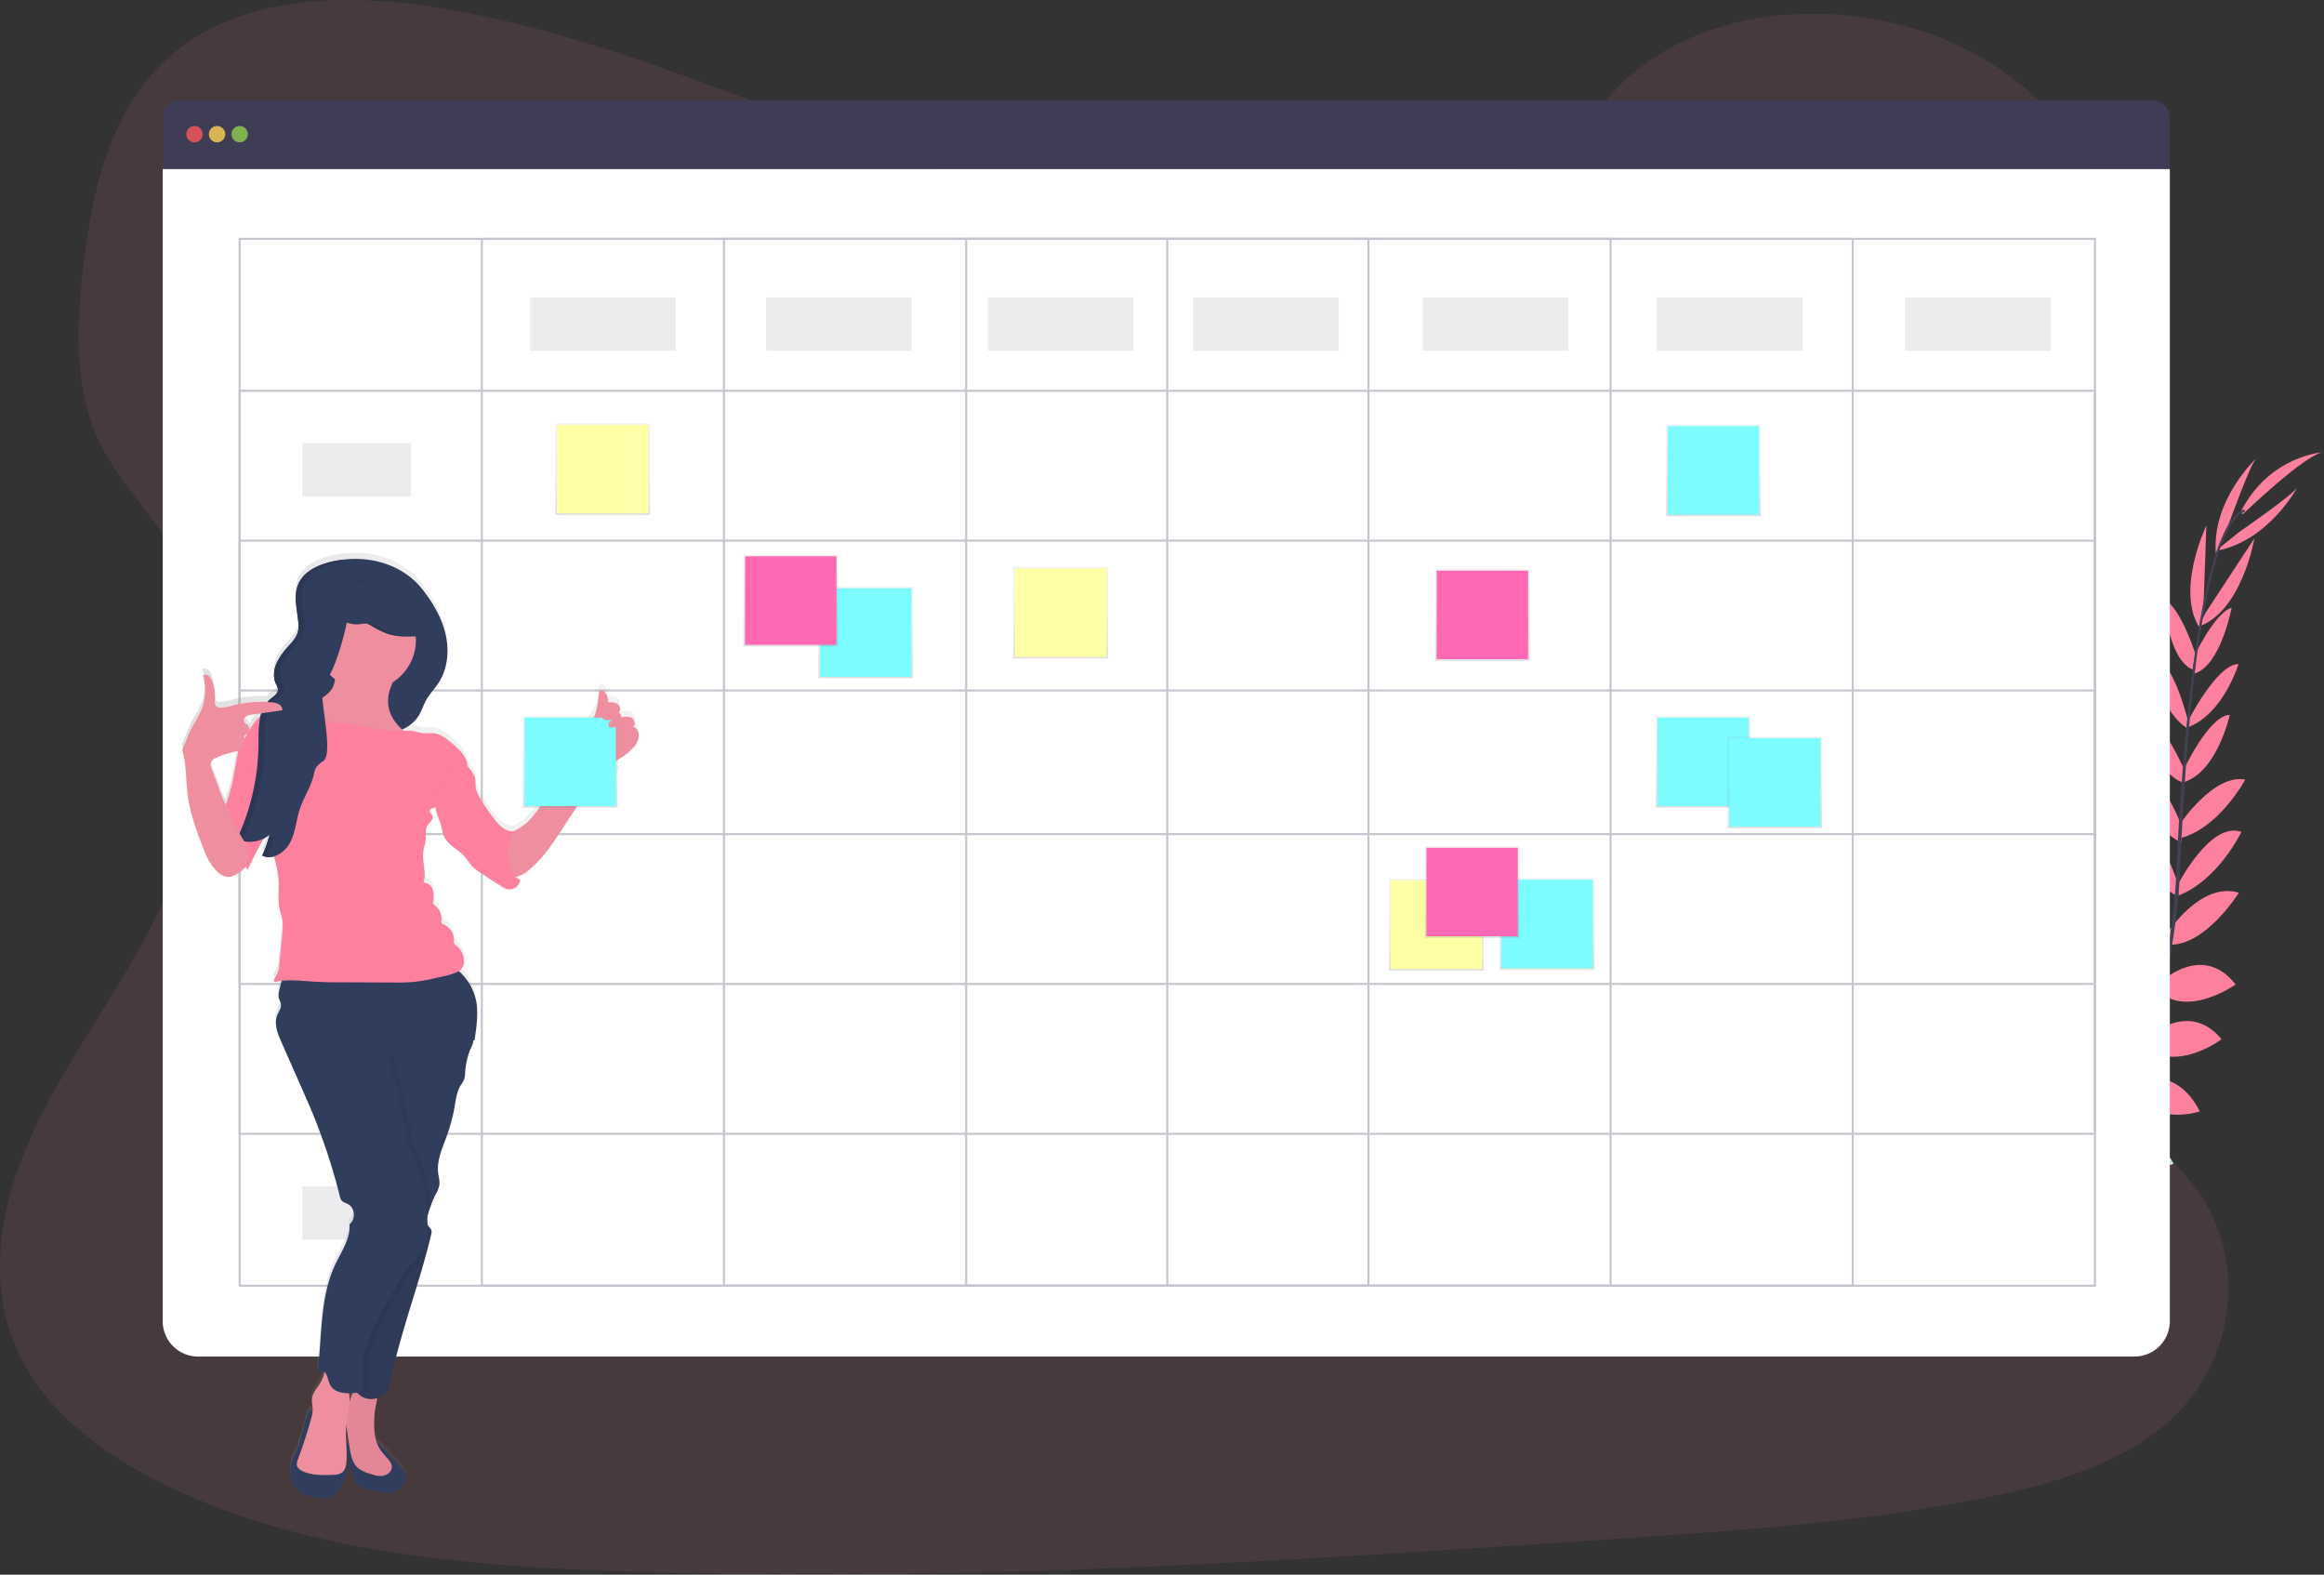 <svg id="b07e16be-2c10-4721-ba95-38a6ee556ecd" xmlns="http://www.w3.org/2000/svg" xmlns:xlink="http://www.w3.org/1999/xlink" viewBox="0 0 1132.38 767.14"><rect x="0" y="0" width="1132.38" height="767.14" fill="#333333" stroke="none"/><defs><style>.cls-1,.cls-3{fill:#fd809e;}.cls-1,.cls-12,.cls-31{opacity:0.1;}.cls-1,.cls-12,.cls-30,.cls-7,.cls-8,.cls-9{isolation:isolate;}.cls-2{fill:#c1e9cd;}.cls-4{fill:#444053;}.cls-12,.cls-5{fill:#3f3d56;}.cls-6{fill:#fff;}.cls-7{fill:#fa5959;}.cls-7,.cls-8,.cls-9{opacity:0.8;}.cls-8{fill:#fed253;}.cls-9{fill:#8ccf4d;}.cls-10{opacity:0.3;}.cls-11{fill:none;stroke:#3f3d56;stroke-miterlimit:10;}.cls-13{fill:url(#linear-gradient);}.cls-14{fill:#7cfcff;}.cls-15{fill:url(#linear-gradient-2);}.cls-16{fill:#ffffa5;}.cls-17{fill:url(#linear-gradient-3);}.cls-18{fill:url(#linear-gradient-4);}.cls-19{fill:url(#linear-gradient-5);}.cls-20{fill:#ff69b4;}.cls-21{fill:url(#linear-gradient-6);}.cls-22{fill:url(#linear-gradient-7);}.cls-23{fill:url(#linear-gradient-8);}.cls-24{fill:url(#linear-gradient-9);}.cls-25{fill:url(#linear-gradient-10);}.cls-26{fill:url(#linear-gradient-11);}.cls-27{fill:url(#linear-gradient-12);}.cls-28{fill:#303d5c;}.cls-29{fill:#ee8e9e;}.cls-30{opacity:0.05;}.cls-32{fill:url(#linear-gradient-13);}</style><linearGradient id="linear-gradient" x1="421.86" y1="435.43" x2="421.86" y2="480.09" gradientTransform="matrix(1, 0, 0, -1, 0, 765.9)" gradientUnits="userSpaceOnUse"><stop offset="0" stop-color="gray" stop-opacity="0.25"/><stop offset="0.54" stop-color="gray" stop-opacity="0.12"/><stop offset="1" stop-color="gray" stop-opacity="0.1"/></linearGradient><linearGradient id="linear-gradient-2" x1="516.89" y1="445.11" x2="516.89" y2="489.77" xlink:href="#linear-gradient"/><linearGradient id="linear-gradient-3" x1="699.9" y1="293.11" x2="699.9" y2="337.77" xlink:href="#linear-gradient"/><linearGradient id="linear-gradient-4" x1="293.64" y1="515.02" x2="293.64" y2="559.68" xlink:href="#linear-gradient"/><linearGradient id="linear-gradient-5" x1="385.3" y1="451.02" x2="385.3" y2="495.68" xlink:href="#linear-gradient"/><linearGradient id="linear-gradient-6" x1="753.85" y1="293.43" x2="753.85" y2="338.09" xlink:href="#linear-gradient"/><linearGradient id="linear-gradient-7" x1="834.85" y1="514.43" x2="834.85" y2="559.09" xlink:href="#linear-gradient"/><linearGradient id="linear-gradient-8" x1="829.85" y1="372.43" x2="829.85" y2="417.09" xlink:href="#linear-gradient"/><linearGradient id="linear-gradient-9" x1="864.85" y1="362.43" x2="864.85" y2="407.09" xlink:href="#linear-gradient"/><linearGradient id="linear-gradient-10" x1="717.29" y1="309.02" x2="717.29" y2="353.68" xlink:href="#linear-gradient"/><linearGradient id="linear-gradient-11" x1="722.29" y1="444.02" x2="722.29" y2="488.68" xlink:href="#linear-gradient"/><linearGradient id="linear-gradient-12" x1="122.37" y1="201.09" x2="344.95" y2="201.09" gradientTransform="matrix(1, 0, 0, -1, -33.81, 699.48)" xlink:href="#linear-gradient"/><linearGradient id="linear-gradient-13" x1="277.85" y1="372.43" x2="277.85" y2="417.09" xlink:href="#linear-gradient"/></defs><title>undraw_schedule_pnbk</title><path class="cls-1" d="M612.68,112.3C543.09,112.19,476,90.57,411.89,66.51S284.1,15.62,215.77,4.11c-44-7.4-93.9-6.9-128.17,19.38-33,25.29-42.41,67.26-46.93,106.08-3.39,29.18-4.91,59.83,8.17,86.57,9.09,18.57,24.59,33.89,35.56,51.6,38.17,61.6,15.52,140-21.24,202.82C45.91,500,25.7,528.2,12.69,559.36s-18.28,66.52-4.84,97.35c13.34,30.57,43.34,52.86,75.43,68.07,65.29,31,141.16,37.82,215,40.59,163.48,6.14,327.21-4.8,490.51-15.8,60.43-4.06,121.13-8.16,180.29-20.29,32.85-6.73,66.66-16.76,89.9-38.92,29.5-28.12,35.42-74.17,13.81-107.34-36.26-55.69-131.42-66.45-157.52-126.63-14.37-33.13-2.17-71,15.86-102.86,38.69-68.29,105.44-129.37,106.35-205.89.62-52.56-34.33-103.93-86.37-126.93C896.55-3.43,822.31,2.51,784.28,47,745.12,92.79,674.13,112.4,612.68,112.3Z" transform="translate(0 0)"/><path class="cls-2" d="M958.84,626s-12.29-8.11-24.47-2.34c0,0,3.75,7.23,19.17,6.54Z" transform="translate(0 0)"/><path class="cls-2" d="M960.35,626.44s3.74,14.24-5.63,23.93c0,0-5.64-5.88,0-20.26Z" transform="translate(0 0)"/><path class="cls-2" d="M975.68,612.77s-.91-12.12-28.25-8.1c0,0-.13,7.82,9.47,11.52S970.89,616.77,975.68,612.77Z" transform="translate(0 0)"/><path class="cls-2" d="M977.36,612.68s11.57,3.72,1.26,29.37c0,0-7.63-1.71-9-11.91S972.35,616.4,977.36,612.68Z" transform="translate(0 0)"/><path class="cls-2" d="M992.85,595.5s1.56-19.93-26.39-17.88c0,0-2,18,21.45,22.67Z" transform="translate(0 0)"/><path class="cls-2" d="M1011.32,573s-3.84-22.58-31.77-15.85c0,0-.11,19.53,27.2,21.24Z" transform="translate(0 0)"/><path class="cls-2" d="M1024.81,549.74s-6.41-22-34.09-15.41c0,0,6.58,19.78,32.25,19.48Z" transform="translate(0 0)"/><path class="cls-2" d="M1037.63,527s-6.27-22.83-33-16c0,0,8.92,21.69,31.24,19.87Z" transform="translate(0 0)"/><path class="cls-2" d="M1045.9,505.45s-4.82-27.88-29.71-21.74c0,0,7.24,25.4,27.9,25.8Z" transform="translate(0 0)"/><path class="cls-2" d="M1053.64,479.38s-5.78-28.15-31-20c0,0,9.89,26.59,29.22,23.84Z" transform="translate(0 0)"/><path class="cls-2" d="M1058.44,455.11s-9.19-28.14-28.68-27.38c0,0,9.4,29.73,27,33Z" transform="translate(0 0)"/><path class="cls-3" d="M1061.49,431.44s-10-33.88-25.86-31.27c0,0,6.92,25.9,25.3,36.54Z" transform="translate(0 0)"/><path class="cls-3" d="M1063.19,403.16s-9.37-28.24-25-29.36c0,0,6.38,27.78,24.68,36.69Z" transform="translate(0 0)"/><path class="cls-3" d="M1065.12,376.83s-11.69-28.27-22-28.9c0,0,5.07,27.82,21,33.54Z" transform="translate(0 0)"/><path class="cls-3" d="M1066.41,352.31s-7.22-30.74-17.52-33.24c0,0,1.42,25.1,16.49,35.53Z" transform="translate(0 0)"/><path class="cls-3" d="M1070.3,320.22s-7.56-24.46-15.93-28.19c0,0,1.66,28.84,14,34.18Z" transform="translate(0 0)"/><path class="cls-3" d="M1073.53,299.15l1.53-43.14s-15.62,32.55-2.68,50.75Z" transform="translate(0 0)"/><path class="cls-3" d="M1085.62,256.28s11.26-31.51,14-33.26c0,0-22.1,20.43-19.94,46.73Z" transform="translate(0 0)"/><path class="cls-2" d="M993.61,595.36s19.82-2.6,19.22,25.42c0,0-17.91,2.91-23.75-20.25Z" transform="translate(0 0)"/><path class="cls-2" d="M1012.25,572.25s22.91-.08,21,28.6c0,0-19.22,3.43-25.57-23.19Z" transform="translate(0 0)"/><path class="cls-2" d="M1025,551.57s20.79-9.75,34.1,15.41c0,0-19.21,8.13-35.93-11.35Z" transform="translate(0 0)"/><path class="cls-3" d="M1038.1,527.24s21.28-10.38,33.78,14.21c0,0-22.17,7.64-35.54-10.32Z" transform="translate(0 0)"/><path class="cls-3" d="M1045.63,506.05s20.49-19.57,36.84.23c0,0-20.93,16.1-37.79,4.13Z" transform="translate(0 0)"/><path class="cls-3" d="M1052.48,478.71s20.62-20,36.84.92c0,0-23.14,16.43-37.57,3.28Z" transform="translate(0 0)"/><path class="cls-3" d="M1056.34,454.31s15.88-25,34.57-19.41c0,0-16.47,26.47-34.39,25.29Z" transform="translate(0 0)"/><path class="cls-3" d="M1061,431.28s16-31.49,31.13-26c0,0-11.53,24.2-31.54,31.31Z" transform="translate(0 0)"/><path class="cls-3" d="M1062.12,401.57s16.45-24.78,31.86-21.76c0,0-13.44,25.13-33.45,28.93Z" transform="translate(0 0)"/><path class="cls-3" d="M1063.38,376.27s12.74-27.8,23.11-28c0,0-6.12,27.62-22.26,32.73Z" transform="translate(0 0)"/><path class="cls-3" d="M1065.9,351.7s14.17-28.16,24.82-28.21c0,0-7.25,24.07-24.34,30.69Z" transform="translate(0 0)"/><path class="cls-3" d="M1068,322s10.6-23.3,19.37-25.94c0,0-5.3,28.4-18.21,32.12Z" transform="translate(0 0)"/><path class="cls-3" d="M1074.8,298.33l23.68-36.08s-6.06,35.59-27.14,43Z" transform="translate(0 0)"/><path class="cls-3" d="M1091.06,259.18s27.53-19,28.52-22.08c0,0-14,26.62-40,31.32Z" transform="translate(0 0)"/><path class="cls-3" d="M1092.7,250.63s31.61-30.39,39.68-30.35c0,0-26.07,1.19-40.44,28.73Z" transform="translate(0 0)"/><path class="cls-4" d="M1068.34,326.46l1.15.15c5.94-46.5,14.6-74,24.39-77.38l-.38-1.09C1083.13,251.74,1074.43,278.82,1068.34,326.46Z" transform="translate(0 0)"/><path class="cls-4" d="M1059.61,437.63l1.74.15c.36-4.34.64-8.79.83-13.21,1.66-38.49,4.24-73.82,7.62-100.31l-1-1.25c-3.39,26.54-6.69,62.95-8.35,101.48C1060.25,428.89,1060,433.31,1059.61,437.63Z" transform="translate(0 0)"/><path class="cls-4" d="M926.38,648.14c.31-.14,30.94-13.81,62.73-46.44a252.54,252.54,0,0,0,45.85-65c14.69-29.93,23.65-66.71,26.66-102.44l-1.81.85c-6.75,80.19-43.26,135-72.3,164.84-31.48,32.34-61.76,45.88-62.06,46Z" transform="translate(0 0)"/><path class="cls-5" d="M1048.71,48.88H87.83a8.56,8.56,0,0,0-8.56,8.56V82.38h978V57.44A8.56,8.56,0,0,0,1048.71,48.88Z" transform="translate(0 0)"/><path class="cls-6" d="M79.27,82.38V643.62a17.26,17.26,0,0,0,17.26,17.26H1040a17.26,17.26,0,0,0,17.26-17.26h0V82.38Z" transform="translate(0 0)"/><circle class="cls-7" cx="94.77" cy="65.37" r="4"/><circle class="cls-8" cx="105.77" cy="65.37" r="4"/><circle class="cls-9" cx="116.77" cy="65.37" r="4"/><g class="cls-10"><rect class="cls-11" x="116.77" y="116.37" width="904" height="510"/><rect class="cls-11" x="234.77" y="116.37" width="668" height="510"/><rect class="cls-11" x="352.77" y="116.37" width="432" height="510"/><rect class="cls-11" x="470.77" y="116.37" width="196" height="510"/><line class="cls-11" x1="568.77" y1="116.37" x2="568.77" y2="626.37"/><rect class="cls-11" x="116.77" y="190.37" width="904" height="362"/><rect class="cls-11" x="116.77" y="263.37" width="904" height="216"/><rect class="cls-11" x="116.77" y="336.37" width="904" height="70"/></g><rect class="cls-12" x="258.27" y="144.87" width="71" height="26"/><rect class="cls-12" x="147.27" y="215.87" width="53" height="26"/><rect class="cls-12" x="373.27" y="144.87" width="71" height="26"/><rect class="cls-12" x="481.27" y="144.87" width="71" height="26"/><rect class="cls-12" x="581.27" y="144.87" width="71" height="26"/><rect class="cls-12" x="693.27" y="144.87" width="71" height="26"/><rect class="cls-12" x="807.27" y="144.87" width="71" height="26"/><rect class="cls-12" x="928.27" y="144.87" width="71" height="26"/><rect class="cls-13" x="398.79" y="285.82" width="46.13" height="44.66"/><rect class="cls-14" x="399.59" y="286.59" width="44.54" height="43.12"/><rect class="cls-15" x="493.83" y="276.14" width="46.13" height="44.66"/><rect class="cls-16" x="494.63" y="276.91" width="44.54" height="43.12"/><rect class="cls-17" x="676.83" y="428.14" width="46.13" height="44.66"/><rect class="cls-16" x="677.63" y="428.91" width="44.54" height="43.12"/><rect class="cls-18" x="270.57" y="206.23" width="46.13" height="44.66"/><rect class="cls-16" x="271.36" y="207" width="44.54" height="43.12"/><rect class="cls-19" x="362.23" y="270.23" width="46.13" height="44.66"/><rect class="cls-20" x="363.02" y="271" width="44.54" height="43.12"/><rect class="cls-21" x="730.79" y="427.82" width="46.13" height="44.66"/><rect class="cls-14" x="731.59" y="428.59" width="44.54" height="43.12"/><rect class="cls-22" x="811.79" y="206.82" width="46.13" height="44.66"/><rect class="cls-14" x="812.59" y="207.59" width="44.54" height="43.12"/><rect class="cls-23" x="806.79" y="348.82" width="46.13" height="44.66"/><rect class="cls-14" x="807.59" y="349.59" width="44.54" height="43.12"/><rect class="cls-24" x="841.79" y="358.82" width="46.13" height="44.66"/><rect class="cls-14" x="842.59" y="359.59" width="44.54" height="43.12"/><rect class="cls-25" x="694.23" y="412.23" width="46.13" height="44.66"/><rect class="cls-20" x="695.02" y="413" width="44.54" height="43.12"/><rect class="cls-26" x="699.23" y="277.23" width="46.13" height="44.66"/><rect class="cls-20" x="700.02" y="278" width="44.54" height="43.12"/><rect class="cls-12" x="147.27" y="285.87" width="53" height="26"/><rect class="cls-12" x="147.27" y="358.87" width="53" height="26"/><rect class="cls-12" x="147.27" y="431.87" width="53" height="26"/><rect class="cls-12" x="147.27" y="504.87" width="53" height="26"/><rect class="cls-12" x="147.27" y="577.87" width="53" height="26"/><path class="cls-27" d="M308.27,351.08c1.48-.94.89-3.46-.63-4.33s-3.41-.58-5.12-.24a2.09,2.09,0,0,0-1.1-2.2v-.38c1-1,.62-3-.6-3.88s-3.12-.92-4.76-.84a6.34,6.34,0,0,0-2-5.4,1.67,1.67,0,0,0-1.1-.53c-1,0-1.28,1.28-1.35,2.23a42.08,42.08,0,0,1-1.23,7.39l-31.08,52c-3.46,5,7.29-10,3.83-4.95a44.24,44.24,0,0,1-6.12,7.59,30.05,30.05,0,0,1-6.91,4.63,8.16,8.16,0,0,1-4.72-1.34,19,19,0,0,1-4.54-4.49,87.87,87.87,0,0,1-7.33-10.89,14.15,14.15,0,0,1-1.68-3.89c-.46-2.16,0-4.5-.85-6.53a10.39,10.39,0,0,0-1.34-2.12l-2.15-2.85v-.13c-.24-4.22-3.67-7.48-6.87-10.26-2.72-2.38-5.67-4.86-9.26-5.32-1.92-.25-3.89.12-5.81-.12-1.57-.2-3.06-.79-4.62-1.05a19.07,19.07,0,0,0-4.53-.09l-.64-.59a17.88,17.88,0,0,0,8.09-6.8c1.48-2.39,2.29-5.15,3.66-7.61,1.67-3,4.15-5.48,6-8.36,4.47-6.83,5.29-15.62,3.48-23.58s-6.05-15.19-11-21.64c-9.6-12.42-25.7-17-40.86-14.6q-1.5.24-3,.57a38.72,38.72,0,0,0-7.43,2.37,19,19,0,0,0-8.11,6.33,14.37,14.37,0,0,0-1.41,2.62,14.64,14.64,0,0,0-.68,2.16,22.56,22.56,0,0,0-.37,6.76c.06.77.14,1.54.23,2.31l.15,1.16c.1.77.21,1.54.32,2.31.16,1.16.31,2.32.42,3.46a22,22,0,0,1,.13,2.43V303a10.9,10.9,0,0,1-.27,1.79,8,8,0,0,1-.3.95,11.61,11.61,0,0,1-1.41,2.59,31.5,31.5,0,0,1-2.53,3.11l-.87,1-.86,1a37,37,0,0,0-3.13,4.23,20.58,20.58,0,0,0-1.23,2.32,18.23,18.23,0,0,0-.71,1.86,15.4,15.4,0,0,0-.54,2.6,2.46,2.46,0,0,1-.06.66v1.31a11.23,11.23,0,0,0,.14,1.3,8.89,8.89,0,0,0,.3,1.26,8.55,8.55,0,0,0,.47,1.22c0,.11.1.22.16.33l.16.33c.11.22.22.43.32.65a4.35,4.35,0,0,1,.33,1v.73a4.13,4.13,0,0,1-1.48,2.55c-.2.19-.4.36-.61.54l-.32.26-.65.51-.62.5a13.37,13.37,0,0,0-1.51,1.5,55.87,55.87,0,0,0-16.74,1.64,22.67,22.67,0,0,1-6,1.09,3,3,0,0,1-2.6-1.09,3.81,3.81,0,0,1-.27-2.4,20.7,20.7,0,0,0-1.6-9.8,5.46,5.46,0,0,0-1.6-2.33,2.25,2.25,0,0,0-2.66-.14A24.92,24.92,0,0,1,98,342.74,53.85,53.85,0,0,1,94.15,350c-2.28,3.89-3.56,8.34-5.59,12.37,2.27,7.69,1.76,15.9,3,23.84,1.11,7.39,3.69,14.47,6.28,21.48,2,5.29,4.08,10.81,8.32,14.53a7.58,7.58,0,0,0,5.15,2.24,9,9,0,0,0,4-1.52,15.35,15.35,0,0,0,3.39-2.49,9.25,9.25,0,0,0,1-1.33,5.12,5.12,0,0,0,.75,1.88c2.44-5.26,5.12-10.4,8-15.43a13.58,13.58,0,0,0,2.4-1.64,2.15,2.15,0,0,0,.14.54c-.13.48-.25,1-.38,1.45s-.28.93-.42,1.38-.21.67-.32,1-.27.8-.42,1.2-.32.87-.49,1.3-.23.62-.36.92c-.31.76-.63,1.5-1,2.24a7,7,0,0,0,.86.35l.19.06a7,7,0,0,0,.79.2h.29a5.9,5.9,0,0,0,.59.06h.87a8.4,8.4,0,0,0,2.11-.36l.39,1.6a57.08,57.08,0,0,1,1.92,11c.19,4.2-.54,8.47.27,12.6.41,2.15,1.24,4.21,1.54,6.37a27.15,27.15,0,0,1-.11,6.11q-.7,7.36-1.4,14.73a12.52,12.52,0,0,1-1.26,5.2c-.69,1.2-1.81,2.57-1.11,3.76a24.69,24.69,0,0,1,3.51-.67c-.43,1.56-.82,3.13-1.19,4.71a8.25,8.25,0,0,0-.28,3.63c.25,1.14,1,2.17,1.08,3.33.18,1.8-1.07,3.39-1.76,5.06-1.76,4.26.11,9.06,2,13.28l5.52,12.52L147,527.74c1.34,3,2.69,6.1,4,9.18a298.8,298.8,0,0,1,14.42,43.24,5.12,5.12,0,0,0,.75,1.88c.76,1,2.15,1.32,3.28,1.94,3.39,1.87,3.78,7.45.68,9.77.63,7.52-5,14.79-7.9,21.75-6.68,16-5.47,34.06-7.76,51.26l2.59-1.51a3.13,3.13,0,0,1,.84.55c-.06.32-.13.65-.21,1A15.67,15.67,0,0,1,156,671c-1.51,2.59-3.82,4.9-4.17,7.88-.21,1.8.34,3.6.33,5.41v.5c-.23-.22-.58-.2-1.1.21a6.5,6.5,0,0,0-1.63,3.07c-.45,1.29-.81,2.6-1.17,3.91l-1.34,4.62a53.34,53.34,0,0,1-2.71,8.15,34.64,34.64,0,0,0-2.4,5.52,17.16,17.16,0,0,0-.41,4.74,14,14,0,0,0,.65,4.5,11.17,11.17,0,0,0,6.55,6.21,30.73,30.73,0,0,0,9.1,1.72,7.66,7.66,0,0,0,2.39-.07,6.4,6.4,0,0,0,2.31-1.21c4.22-3.1,6.4-8.8,6.78-14a21.4,21.4,0,0,0-.57-3.18c.26-5.69-.57-11.41-.14-17.08.09.65.18,1.29.28,1.93l1,6.37a1.38,1.38,0,0,0-.34-.6,14.66,14.66,0,0,0-.38,7.29,43.5,43.5,0,0,0,2.1,7.07l1.36,3.8a9.08,9.08,0,0,0,1.62,3.15c1.19,1.31,3,1.8,4.74,2.22a52.6,52.6,0,0,0,11.48,2,2.63,2.63,0,0,0,1.51-.28,7.59,7.59,0,0,0,.68-.57,6.71,6.71,0,0,1,1.1-.64,7.29,7.29,0,0,0,3.52-4.17,6.58,6.58,0,0,0-.65-5.39,11.65,11.65,0,0,0-1.55-1.88l-6.84-7.25a44.67,44.67,0,0,0-3.34-3.54,1.26,1.26,0,0,0-1.1-.36c-1.86-4.64-1.62-10.06-1.3-15.15.1-1.52.93-4.67,1.26-7.26a11.72,11.72,0,0,0,3.63-2,5.51,5.51,0,0,0,2.09-3.12c3.45-17.62,9-34.7,14.24-51.87.52-1.69,1-3.39,1.53-5.08.22-.72.42-1.45.63-2.18s.35-1.18.52-1.77c.28-1,.56-2,.83-3,.08-.27.15-.54.23-.81v-.16c.33-1.23.65-2.46,1-3.69.12-.48.25-.94.37-1.42.39-1.56.78-3.14,1.15-4.71a5.18,5.18,0,0,0,.14-.66,2.73,2.73,0,0,0-.11-1.67h0a2,2,0,0,0-.39-.56c-.11-.13-.23-.26-.35-.38a5.52,5.52,0,0,1-.38-.43,3.86,3.86,0,0,1-.7-1.31v-1.44c0-.44-.06-1-.09-1.52a17,17,0,0,1,.45-2c.12-.39.25-.78.37-1.17s.3-1,.46-1.45a3.67,3.67,0,0,0,.91-2.47c.62-1.55,1.3-3.06,2.05-4.55a13.82,13.82,0,0,0,1.83-4.92,19.39,19.39,0,0,0-.58-4.67c-1-6.5,2-12.83,4.21-19a84.72,84.72,0,0,0,3.72-14c.65-3.65,1.1-7.48,3-10.64a16.37,16.37,0,0,0,1.64-2.84,11.32,11.32,0,0,0,.44-3.22,35.48,35.48,0,0,1,3.15-12.77,8.1,8.1,0,0,0,.82-2.49.49.49,0,0,0,0-.17v-.24l.51-.08c.87-5.51,1.75-11.65,1.15-17.2a26.22,26.22,0,0,0-8.79-16.6h.1c1.72-.87,2.49-3,2.52-4.88a9.48,9.48,0,0,0-3.54-7.43,3.48,3.48,0,0,1-1.2-1.24,3.66,3.66,0,0,1-.15-1.61,8.23,8.23,0,0,0-5.07-7.64,1.93,1.93,0,0,1-.83-.48,2,2,0,0,1-.22-1.46,8.93,8.93,0,0,0-4.31-8.16c.4-2.14.8-4.38.19-6.48s-2.58-4-4.74-3.7c1.76-4.8-.74-10.14-.08-15.21.29-2.18,1.16-4.27,1.27-6.46.1-2-.39-4.14.58-5.88s3.26-3.1,2.67-5c-.25-.81-1-1.37-1.35-2.16s1.05-2,1.77-1.56c.34-.26.68-.53,1-.81a16.11,16.11,0,0,0,.6,3c.49,1.64,1.24,3.18,1.75,4.81.78,2.49,1,5.19,2.26,7.47,2,3.65,6.23,5.46,9.09,8.49,1.68,1.77,2.89,4,4.62,5.68a25,25,0,0,0,4.3,3.23l9.24,6a10.5,10.5,0,0,0,3.16,1.57,5.38,5.38,0,0,0,6.3-4.29,2.33,2.33,0,0,0,.05-.28,6.24,6.24,0,0,1-2.27-1.41.89.89,0,0,0,.39-.06,14.49,14.49,0,0,0,5.93-3.15c6.58-5.24,11.31-12.39,15.93-19.42,4.84-7.37,28.13-26.87,28.13-26.87v-7.9a28.61,28.61,0,0,0,7.76-6.61,8.57,8.57,0,0,0,1.95-5A4.45,4.45,0,0,0,308.27,351.08ZM114.57,370c-.45,2.87-1,5.73-1.65,8.56a80.8,80.8,0,0,1-2.76,9.67l-.36,1-1-1.86c-.75-1.57-1.36-3.2-2-4.83l-3.86-10.4c-.5-1.35-1-2.91-.25-4.15a4.69,4.69,0,0,1,2.2-1.65,43.48,43.48,0,0,1,8.46-2.87,23.17,23.17,0,0,0,2.72-.72,40.77,40.77,0,0,0-1.5,7.25Zm4.27-13a1.56,1.56,0,0,1,0-1.51,3.47,3.47,0,0,1,1-.7l.29-.2c-.4.83-.85,1.63-1.29,2.44Zm8-11.31a20.45,20.45,0,0,0-3.08,3.16,33,33,0,0,0-2.64,4.08,3,3,0,0,0-1.1-3,6.08,6.08,0,0,1-1-.68,2.09,2.09,0,0,1,.42-2.94h0a6.1,6.1,0,0,1,3.11-1.06l4.61-.68c-.14.39-.23.77-.33,1.15ZM170,680.37a16.83,16.83,0,0,0-.27-4.13h1.7C171,677.57,170.48,679,170,680.37Z" transform="translate(0 0)"/><path class="cls-28" d="M165.3,272.91c-8,1.29-16.9,4.37-20,11.87-2.31,5.67-.52,12.05.07,18.14a14,14,0,0,1-.17,4.83c-.66,2.57-2.48,4.65-4.24,6.64a35.17,35.17,0,0,0-6.09,8.54c-1.44,3.2-1.9,7-.41,10.2a7.24,7.24,0,0,1,1,2.69c.1,2.08-2.08,3.4-3.68,4.73-6,5-5.75,14-5.8,21.83a110.72,110.72,0,0,1-10.39,46.19,14.11,14.11,0,0,0,15.77-2.06,52.33,52.33,0,0,1-3.58,10.32c5.08,2.46,11.21-1.58,13.76-6.62s2.85-10.9,4.66-16.25,5-10,6.41-15.39c.45-1.78.73-3.68,1.82-5.16a13.71,13.71,0,0,1,3.2-2.73,31.28,31.28,0,0,0,11.31-15.33c6.22,1.37,12.57,2.75,18.91,2.17s12.82-3.45,16.17-8.87c1.48-2.39,2.28-5.14,3.65-7.6,1.68-3,4.15-5.48,6-8.35,4.46-6.83,5.28-15.6,3.47-23.56s-6-15.16-11-21.61C196.56,275.09,180.46,270.48,165.3,272.91Z" transform="translate(0 0)"/><path class="cls-3" d="M114.81,372.93c-.45,2.86-1,5.72-1.64,8.55a85.12,85.12,0,0,1-2.76,9.66,9.3,9.3,0,0,0-.87,4.44,8.11,8.11,0,0,0,1.07,2.64c3.65,6.49,8.59,12.76,9,20.2.1,1.85,0,3.86,1,5.39q4.23-9.1,9.34-17.76c3.56-6,7.52-12.14,8.54-19.08a35.74,35.74,0,0,0-.13-9.8c-.47-3.65-1.29-7.39-3.51-10.31-2.42-3.16-9-7.93-13.33-6.94C116.49,361.07,115.45,368.86,114.81,372.93Z" transform="translate(0 0)"/><path class="cls-29" d="M243.7,407.91c4.78-2,9.66-4,13.45-7.52a44.24,44.24,0,0,0,6.12-7.59l11.25-16.23c2.66-3.86,5.41-7.91,6-12.56a41.34,41.34,0,0,0,11.23-25.54c.08-1,.4-2.2,1.35-2.23a1.67,1.67,0,0,1,1.1.53,6.35,6.35,0,0,1,2,5.39c1.64-.08,3.42-.12,4.76.84s1.7,3.34.26,4.13a2.06,2.06,0,0,1,1.43,2.33c1.72-.34,3.61-.62,5.13.24s2.1,3.38.63,4.32a4.45,4.45,0,0,1,2.85,4.27,8.5,8.5,0,0,1-1.95,5c-4.32,5.8-11.94,8.14-16.95,13.36a40.19,40.19,0,0,0-4.41,5.89l-14.51,22.08c-4.61,7-9.34,14.17-15.92,19.39a14.49,14.49,0,0,1-5.93,3.15,6.53,6.53,0,0,1-6.23-1.73c-1.45-1.65-1.67-4-1.81-6.21C243.31,415.5,244,411.66,243.7,407.91Z" transform="translate(0 0)"/><path class="cls-28" d="M195.11,714.57a11.65,11.65,0,0,1,1.55,1.88,6.57,6.57,0,0,1,.65,5.38A7.19,7.19,0,0,1,193.8,726a6.8,6.8,0,0,0-1.11.64,6.3,6.3,0,0,1-.68.58,2.82,2.82,0,0,1-1.51.28,53.84,53.84,0,0,1-11.47-2c-1.72-.43-3.54-.92-4.74-2.22a9.08,9.08,0,0,1-1.62-3.15l-1.36-3.79a44.36,44.36,0,0,1-2.09-7.06,14.38,14.38,0,0,1,.38-7.28,2.29,2.29,0,0,1,.5,1.49,16.3,16.3,0,0,0,2.92,7.06,7.46,7.46,0,0,0,1.14,1.43,7.23,7.23,0,0,0,3.41,1.43,42.3,42.3,0,0,0,7.26.93,2,2,0,0,0,1-.12,1.79,1.79,0,0,0,.83-1,4.42,4.42,0,0,0,0-3c-.66-1.85-2.47-3.06-3.33-4.82-.65-1.3.24-2.73,1.56-1.63a43.12,43.12,0,0,1,3.35,3.54Z" transform="translate(0 0)"/><path class="cls-29" d="M182.54,688.3c-.39,6.11-.66,12.71,2.68,17.84,1.21,1.84,2.82,3.39,4.19,5.12a6.06,6.06,0,0,1,1.5,3.09c.19,2.24-1.91,4.16-4.12,4.58s-4.47-.28-6.61-1a15.89,15.89,0,0,1-5.61-2.64c-2.91-2.46-3.68-6.56-4.26-10.32L169,696.23a20.93,20.93,0,0,1,1.24-13.2l2.24-6.56a3,3,0,0,1,1-1.63,2.75,2.75,0,0,1,1.71-.32c2.14.11,7.55.89,8.59,3.16C184.61,679.65,182.69,686,182.54,688.3Z" transform="translate(0 0)"/><path class="cls-30" d="M182.54,688.3c-.39,6.11-.66,12.71,2.68,17.84,1.21,1.84,2.82,3.39,4.19,5.12a6.06,6.06,0,0,1,1.5,3.09c.19,2.24-1.91,4.16-4.12,4.58s-4.47-.28-6.61-1a15.89,15.89,0,0,1-5.61-2.64c-2.91-2.46-3.68-6.56-4.26-10.32L169,696.23a20.93,20.93,0,0,1,1.24-13.2l2.24-6.56a3,3,0,0,1,1-1.63,2.75,2.75,0,0,1,1.71-.32c2.14.11,7.55.89,8.59,3.16C184.61,679.65,182.69,686,182.54,688.3Z" transform="translate(0 0)"/><path class="cls-28" d="M230.61,507.19v.17a7.49,7.49,0,0,1-.82,2.47,35.34,35.34,0,0,0-3.16,12.74,11.32,11.32,0,0,1-.44,3.22,15.92,15.92,0,0,1-1.64,2.83c-2,3.17-2.4,7-3.05,10.63a84,84,0,0,1-3.72,13.94c-2.23,6.18-5.23,12.5-4.21,19a19.39,19.39,0,0,1,.58,4.67,13.52,13.52,0,0,1-1.83,4.91,47.18,47.18,0,0,0-2,4.55c-.65,1.66-1.23,3.36-1.74,5.08-.6,2.09-1,4.57.38,6.25a7.42,7.42,0,0,1,1.13,1.37,3.67,3.67,0,0,1,0,2.36q-1.18,5-2.54,10c-.7,2.6-1.44,5.18-2.2,7.76-5.62,18.87-12,37.55-15.76,56.88-.54,2.78-4.11,4.77-6.87,5.38a9,9,0,0,1-7.9-2.11c-.19-.17-.37-.36-.54-.54-2.9-3.12-3.33-7.91-3.11-12.23,1-19.89,11-38.1,15.76-57.43a111.22,111.22,0,0,0,3.1-21.32c1.11-24,1.56-49.38-5.23-72.45-1.41-4.8-3.08-10.22-.54-14.52,1.6-2.72,4.57-4.33,7.51-5.49a48.31,48.31,0,0,1,37.46,1,11.56,11.56,0,0,1-.06,1.44,14.88,14.88,0,0,0,.76,6.62A8.32,8.32,0,0,1,230.61,507.19Z" transform="translate(0 0)"/><path class="cls-28" d="M148.39,694.45l-1.27,4.62a52.71,52.71,0,0,1-2.7,8.13,34.64,34.64,0,0,0-2.4,5.52,17.16,17.16,0,0,0-.41,4.74,14,14,0,0,0,.65,4.49,11.14,11.14,0,0,0,6.54,6.2,30.41,30.41,0,0,0,9.1,1.71,7.38,7.38,0,0,0,2.39-.06,6.4,6.4,0,0,0,2.31-1.21c4.22-3.09,6.39-8.79,6.77-14a17.33,17.33,0,0,0-.71-3.58c-.33-.44-3.52,1.36-2.15,2.87,2,2.22-3.89,1.07-6.89.88a25.91,25.91,0,0,1-3.91-.64l-4.86-1c-1.59-.34-3.42-.89-4-2.41s.66-3.34,1.62-4.82c2.54-3.93,3.2-8.74,3.79-13.38.11-.91,1.25-6.82-1.1-5a6.59,6.59,0,0,0-1.63,3.07C149.1,691.83,148.74,693.14,148.39,694.45Z" transform="translate(0 0)"/><path class="cls-30" d="M208.91,597.66c-1.38-1.68-1-4.16-.37-6.25.22-.78.47-1.55.73-2.32l-19.08-6.46c-.07,1.72-.15,3.42-.23,5.12a110.52,110.52,0,0,1-3.09,21.33c-4.77,19.32-14.78,37.53-15.76,57.41-.23,4.58.26,9.7,3.65,12.78a9,9,0,0,0,7.89,2.12c2.77-.61,6.33-2.61,6.88-5.39,3.78-19.33,10.13-38,15.76-56.89q2.63-8.79,4.74-17.72a3.64,3.64,0,0,0,0-2.35A6.77,6.77,0,0,0,208.91,597.66Z" transform="translate(0 0)"/><path class="cls-29" d="M156.19,673.49c-1.51,2.6-3.81,4.9-4.16,7.88-.21,1.79.34,3.59.33,5.4a17.39,17.39,0,0,1-.79,4.41q-2.79,10.07-6.42,19.86a5.46,5.46,0,0,0-.51,2.7c.24,1.53,1.73,2.54,3.15,3.15,4.55,1.94,9.67,1.81,14.61,1.61a7.67,7.67,0,0,0,4.11-1c1.77-1.21,2.21-3.6,2.32-5.74.34-6.2-.71-12.43,0-18.59.25-2.25.72-4.46,1.07-6.69.49-3.1.74-6.36-.28-9.33a21.45,21.45,0,0,0-3.5-5.87,18.6,18.6,0,0,0-4.85-4.84c-.58-.34-2.23-1.4-2.82-.74-.3.34-.17,1.25-.21,1.67a17.51,17.51,0,0,1-.34,1.92A16,16,0,0,1,156.19,673.49Z" transform="translate(0 0)"/><path class="cls-30" d="M192.85,514.93c-.89,1.21-.71,2.89-.35,4.35.63,2.64,1.69,5.17,2.55,7.74a107.7,107.7,0,0,1,3.28,14.08c.8,4.3,2.5,9.09,1.81,13.42a95.62,95.62,0,0,1,10.13,31.81c.39,2.85-5.94,6.53-5.82,9.4.24,5.72,4.8,6.18,1.44,10.74-.17.23,1.26,5.34,1.07,5.56-1.37,1.65-3.11,3-4.58,4.51a34.42,34.42,0,0,0-4.83,7.07c-8.7,15.72-21.28,33.54-17.4,51.09a3.12,3.12,0,0,1-1.66,3.15,8.7,8.7,0,0,1-3.68.85h-.6c-2.9-3.12-3.33-7.91-3.11-12.23,1-19.89,11-38.1,15.76-57.43a111.22,111.22,0,0,0,3.1-21.32c1.11-24,1.56-49.38-5.23-72.45-1.41-4.8-3.08-10.22-.54-14.52,1.6-2.72,4.57-4.33,7.51-5.49a48.31,48.31,0,0,1,37.46,1,11.56,11.56,0,0,1-.06,1.44,14.88,14.88,0,0,0,.76,6.62,8.46,8.46,0,0,1,.75,2.88s.34-3.87.33-3.81c-7.75,1.11-15.93,6.18-23.75,7.33a55.23,55.23,0,0,0-11.91,2.62A5.43,5.43,0,0,0,192.85,514.93Z" transform="translate(0 0)"/><path class="cls-28" d="M138.86,472.35q-1.58,5-2.77,10.1a8.41,8.41,0,0,0-.28,3.63c.25,1.14,1,2.16,1.08,3.32.18,1.8-1.07,3.39-1.76,5.06-1.76,4.25.12,9.05,2,13.26l5.52,12.5,4.54,10.26q2,4.57,4,9.17a297.33,297.33,0,0,1,14.41,43.19,5.28,5.28,0,0,0,.74,1.88c.77,1,2.16,1.32,3.28,1.94,3.4,1.86,3.79,7.44.68,9.76.64,7.51-5,14.76-7.89,21.72-6.68,16-5.47,34-7.76,51.2l2.59-1.52c2.49,1.14,2.4,4.67,3.74,7.06,2,3.59,6.92,4.09,11,3.82a8.62,8.62,0,0,0,3.67-.85,3.1,3.1,0,0,0,1.66-3.15c-3.87-17.55,8.7-35.37,17.41-51.09a34.77,34.77,0,0,1,4.82-7.07c1.48-1.56,3.21-2.87,4.59-4.51,3.84-4.61,4.33-11.11,4.07-17.11a95.74,95.74,0,0,0-10.9-40.41c.7-4.32-1-9.11-1.8-13.41A106.07,106.07,0,0,0,192.19,527c-.86-2.59-1.91-5.11-2.55-7.75-.35-1.46-.54-3.14.35-4.35a5.36,5.36,0,0,1,2.46-1.59,55.23,55.23,0,0,1,11.91-2.62l26.83-3.85c.86-5.51,1.74-11.65,1.14-17.19a26.43,26.43,0,0,0-18.93-22.11c-1.17-.31-2.54-.51-3.5.23A139.57,139.57,0,0,0,138.86,472.35Z" transform="translate(0 0)"/><path class="cls-29" d="M163.19,327.44a13.2,13.2,0,0,1-1.17,7.68,12.09,12.09,0,0,1-3,3.37,23,23,0,0,1-8.84,4.39c-1.9.48-4,.8-5.29,2.31-1.88,2.27-.62,5.71,1,8.19,2.78,4.32,6.64,8.23,11.59,9.58,4,1.08,8.17.42,12.21,1.12,2.93.51,5.69,1.72,8.58,2.41A25.34,25.34,0,0,0,201.54,360c-4.3-3.3-8.76-6.81-11-11.75A16.67,16.67,0,0,1,189.7,337c1-3.66,3.35-7.22,2.63-11s-4.4-6.31-8-7.57a52.32,52.32,0,0,0-10.14-2c-1.89-.26-13.89-2.91-14.64-1.6-.42.74,2.07,5.12,2.38,6.09A23,23,0,0,1,163.19,327.44Z" transform="translate(0 0)"/><circle class="cls-29" cx="178.32" cy="311.86" r="24.34"/><path class="cls-3" d="M165.46,352.09,182,354.87a61.55,61.55,0,0,0,12.33,1.24,35.11,35.11,0,0,1,6.8,0c1.56.26,3.05.85,4.61,1.05,1.93.24,3.89-.13,5.82.12,3.58.46,6.53,2.94,9.25,5.31,3.19,2.78,6.62,6,6.87,10.25a3.13,3.13,0,0,1-.2,1.42,4.06,4.06,0,0,1-1.23,1.28c-3,2.49-4.73,6.2-6.89,9.48a36.72,36.72,0,0,1-8.2,8.85c-.72-.46-2.09.75-1.78,1.55s1.1,1.35,1.36,2.16c.59,1.87-1.72,3.25-2.68,5s-.47,3.88-.57,5.87c-.12,2.19-1,4.28-1.27,6.45-.67,5.07,1.84,10.41.07,15.2,2.17-.27,4.13,1.6,4.74,3.69a14,14,0,0,1-.19,6.48,8.91,8.91,0,0,1,4.32,8.14,1.39,1.39,0,0,0,1,1.94A8.24,8.24,0,0,1,221.2,458a3.71,3.71,0,0,0,.15,1.62,3.59,3.59,0,0,0,1.19,1.23,9.48,9.48,0,0,1,3.54,7.42,5.36,5.36,0,0,1-2.51,4.87c-3.5,1.78-7.25,2.47-11.09,3.3a97.58,97.58,0,0,1-10.73,1.91,98.15,98.15,0,0,1-10,.31l-22.08-.09c-6.21,0-12.42,0-18.61-.47-5.78-.39-11.69-1.11-17.29.41-.7-1.19.42-2.56,1.11-3.75a12.52,12.52,0,0,0,1.26-5.2l1.4-14.71a27.05,27.05,0,0,0,.11-6.1c-.3-2.17-1.12-4.22-1.54-6.37-.8-4.12-.07-8.38-.26-12.58a57.87,57.87,0,0,0-1.93-11l-4.38-18c-.7-2.89-1.07-6.25-2.15-9q-5.06-13-10.59-25.72a2.72,2.72,0,0,1,.2-2.28l3.65-6.54a41.39,41.39,0,0,1,3.34-5.33,21,21,0,0,1,12.32-7.56,21.71,21.71,0,0,1,14.33,2.12c1.7.91,3.28,2,5,2.9C158.59,350.77,162.19,352.31,165.46,352.09Z" transform="translate(0 0)"/><path class="cls-3" d="M224,368.12l5.75,7.67a10.39,10.39,0,0,1,1.34,2.12c.86,2,.39,4.36.85,6.51a13.75,13.75,0,0,0,1.69,3.89A88.25,88.25,0,0,0,241,399.18a18.84,18.84,0,0,0,4.55,4.49,7.51,7.51,0,0,0,6.12,1.09,3.79,3.79,0,0,0-2,1.82c-2.19,4.34-2.35,9.48-1.42,14.24a14.32,14.32,0,0,0,1.6,4.66,6.94,6.94,0,0,0,3.66,3.17,5.38,5.38,0,0,1-6.05,4.61l-.3-.05a10.33,10.33,0,0,1-3.15-1.57l-9.24-6a26,26,0,0,1-4.3-3.23c-1.73-1.72-2.93-3.9-4.61-5.67-2.86-3-7.06-4.84-9.08-8.48-1.27-2.28-1.49-5-2.27-7.46-.51-1.63-1.26-3.17-1.75-4.81-1.52-5.06-.42-10.61,1.89-15.36S220.62,372.16,224,368.12Z" transform="translate(0 0)"/><path class="cls-28" d="M202.37,298a32.28,32.28,0,0,0-8.56-8.91c-4.55-3.39-9.78-6.21-15.45-6.53a16.67,16.67,0,0,0-7,1.13c-.11-6.87-1.81-11.45-6.11-10.76-8,1.29-16.9,4.37-20,11.87-2.31,5.67-.52,12.05.07,18.14a14,14,0,0,1-.17,4.83c-.66,2.57-2.48,4.65-4.24,6.64a35.17,35.17,0,0,0-6.09,8.54c-1.44,3.2-1.9,7-.41,10.2a7.24,7.24,0,0,1,1,2.69c.1,2.08-2.08,3.4-3.68,4.73-6,5-5.75,14-5.8,21.83a110.72,110.72,0,0,1-10.39,46.19,14.11,14.11,0,0,0,15.77-2.06,52.33,52.33,0,0,1-3.58,10.32c5.08,2.46,11.21-1.58,13.76-6.62s2.85-10.9,4.66-16.25,5-10,6.41-15.39c.45-1.78.73-3.68,1.82-5.16a13.71,13.71,0,0,1,3.2-2.73c5.24-3.76-2.48-32.25-.43-38.37,3,.67,8.65-14,11.84-29A15.1,15.1,0,0,0,176,304a8.53,8.53,0,0,1,2.47-.17,6.48,6.48,0,0,1,2.16.88A54.08,54.08,0,0,0,188,308.5c5.28,2,11.08,1.71,16.71,1.43A16.69,16.69,0,0,0,202.37,298Z" transform="translate(0 0)"/><g class="cls-31"><path d="M118.45,408.57a110.41,110.41,0,0,0,10.44-46.15c.05-7.8-.21-16.86,5.8-21.83,1.6-1.33,3.78-2.65,3.68-4.73a7.61,7.61,0,0,0-1-2.69c-1.49-3.18-1-7,.4-10.2a34.83,34.83,0,0,1,6.1-8.54c1.75-2,3.58-4.07,4.23-6.64a14,14,0,0,0,.18-4.83c-.6-6.09-2.38-12.47-.07-18.14,3-7.26,11.39-10.37,19.19-11.73a4.4,4.4,0,0,0-2.1-.14c-8,1.29-16.9,4.37-20,11.87-2.31,5.67-.52,12.05.07,18.14a14,14,0,0,1-.17,4.83c-.66,2.57-2.48,4.65-4.24,6.64a35.17,35.17,0,0,0-6.09,8.54c-1.44,3.2-1.9,7-.41,10.2a7.24,7.24,0,0,1,1,2.69c.1,2.08-2.08,3.4-3.68,4.73-6,5-5.75,14-5.8,21.83a110.73,110.73,0,0,1-10.39,46.15,13.71,13.71,0,0,0,7.73,1.45A13.2,13.2,0,0,1,118.45,408.57Z" transform="translate(0 0)"/><path d="M130.64,416.79a52.46,52.46,0,0,0,3.55-10.32,13.34,13.34,0,0,1-3.46,2.29,52.06,52.06,0,0,1-3,8,7.54,7.54,0,0,0,4.7.6A7.47,7.47,0,0,1,130.64,416.79Z" transform="translate(0 0)"/><path d="M174.27,283.67a16.85,16.85,0,0,1,4.64-1.08h-.55a16.19,16.19,0,0,0-4.11.31C174.26,283.12,174.27,283.39,174.27,283.67Z" transform="translate(0 0)"/><path d="M190.84,308.47a54,54,0,0,1-7.37-3.79,6.53,6.53,0,0,0-2.17-.88,7.45,7.45,0,0,0-2.26.14,10.11,10.11,0,0,1,1.56.74,54.08,54.08,0,0,0,7.38,3.79,33.08,33.08,0,0,0,12.34,1.6A28.86,28.86,0,0,1,190.84,308.47Z" transform="translate(0 0)"/><path d="M171.9,303.28a3.11,3.11,0,0,1-.14.66,15.12,15.12,0,0,0,3.62.1A16,16,0,0,1,171.9,303.28Z" transform="translate(0 0)"/></g><path class="cls-29" d="M121.24,416.16a9,9,0,0,1-2.4,7.11,15.35,15.35,0,0,1-3.39,2.49,8.88,8.88,0,0,1-4,1.51,7.61,7.61,0,0,1-5.14-2.23c-4.24-3.72-6.36-9.23-8.32-14.52-2.59-7-5.17-14.07-6.28-21.46-1.19-7.92-.68-16.12-2.95-23.81,2-4,3.3-8.46,5.59-12.34a57.38,57.38,0,0,0,3.85-7.22A25,25,0,0,0,98.88,329a2.25,2.25,0,0,1,2.66.14,5.46,5.46,0,0,1,1.6,2.33,20.66,20.66,0,0,1,1.6,9.79,3.79,3.79,0,0,0,.27,2.39,3,3,0,0,0,2.6,1.1,23.51,23.51,0,0,0,6-1.09,55.75,55.75,0,0,1,18.51-1.53,9,9,0,0,1,3.61.88,3.36,3.36,0,0,1,1.86,3l-14.8,2.17a6.1,6.1,0,0,0-3.11,1.06,2.1,2.1,0,0,0-.42,2.93,6.77,6.77,0,0,0,1,.68,3,3,0,0,1,.58,4.2,2.79,2.79,0,0,1-.7.67,3.47,3.47,0,0,0-1,.7c-.6.81.2,1.88.46,2.86a3.61,3.61,0,0,1-1.78,3.69,12.53,12.53,0,0,1-4.13,1.39,44.06,44.06,0,0,0-8.45,2.87,4.69,4.69,0,0,0-2.2,1.65c-.73,1.24-.25,2.8.25,4.15l3.86,10.38a45.93,45.93,0,0,0,2,4.83c1,2,2.19,3.94,3.2,6a62.48,62.48,0,0,1,2.41,5.81C116.69,407.37,120.58,410.57,121.24,416.16Z" transform="translate(0 0)"/><rect class="cls-32" x="254.79" y="348.82" width="46.13" height="44.66"/><rect class="cls-14" x="255.59" y="349.59" width="44.54" height="43.12"/><path class="cls-29" d="M292.41,346.19a4.59,4.59,0,0,0-1.69,2.47,1,1,0,0,0,.39,1.12,1.13,1.13,0,0,0,.68,0,6.36,6.36,0,0,0,3-1.41,3.1,3.1,0,0,0-.89.72,1,1,0,0,0-.12,1.08,1.4,1.4,0,0,0,1,.51,9.57,9.57,0,0,0,4.29-.2,5.93,5.93,0,0,0-1.78,1,2.38,2.38,0,0,0-.81,1.85.9.9,0,0,0,.32.69,1.2,1.2,0,0,0,.48.17,11.68,11.68,0,0,0,4,0,2,2,0,0,0,1.68-1,2.49,2.49,0,0,0-.39-1.93,10.82,10.82,0,0,1-1-4.88,1.9,1.9,0,0,0-.14-1,1.76,1.76,0,0,0-.89-.65c-1.41-.62-3.33-1.48-4.9-1A10.31,10.31,0,0,0,292.41,346.19Z" transform="translate(0 0)"/></svg>